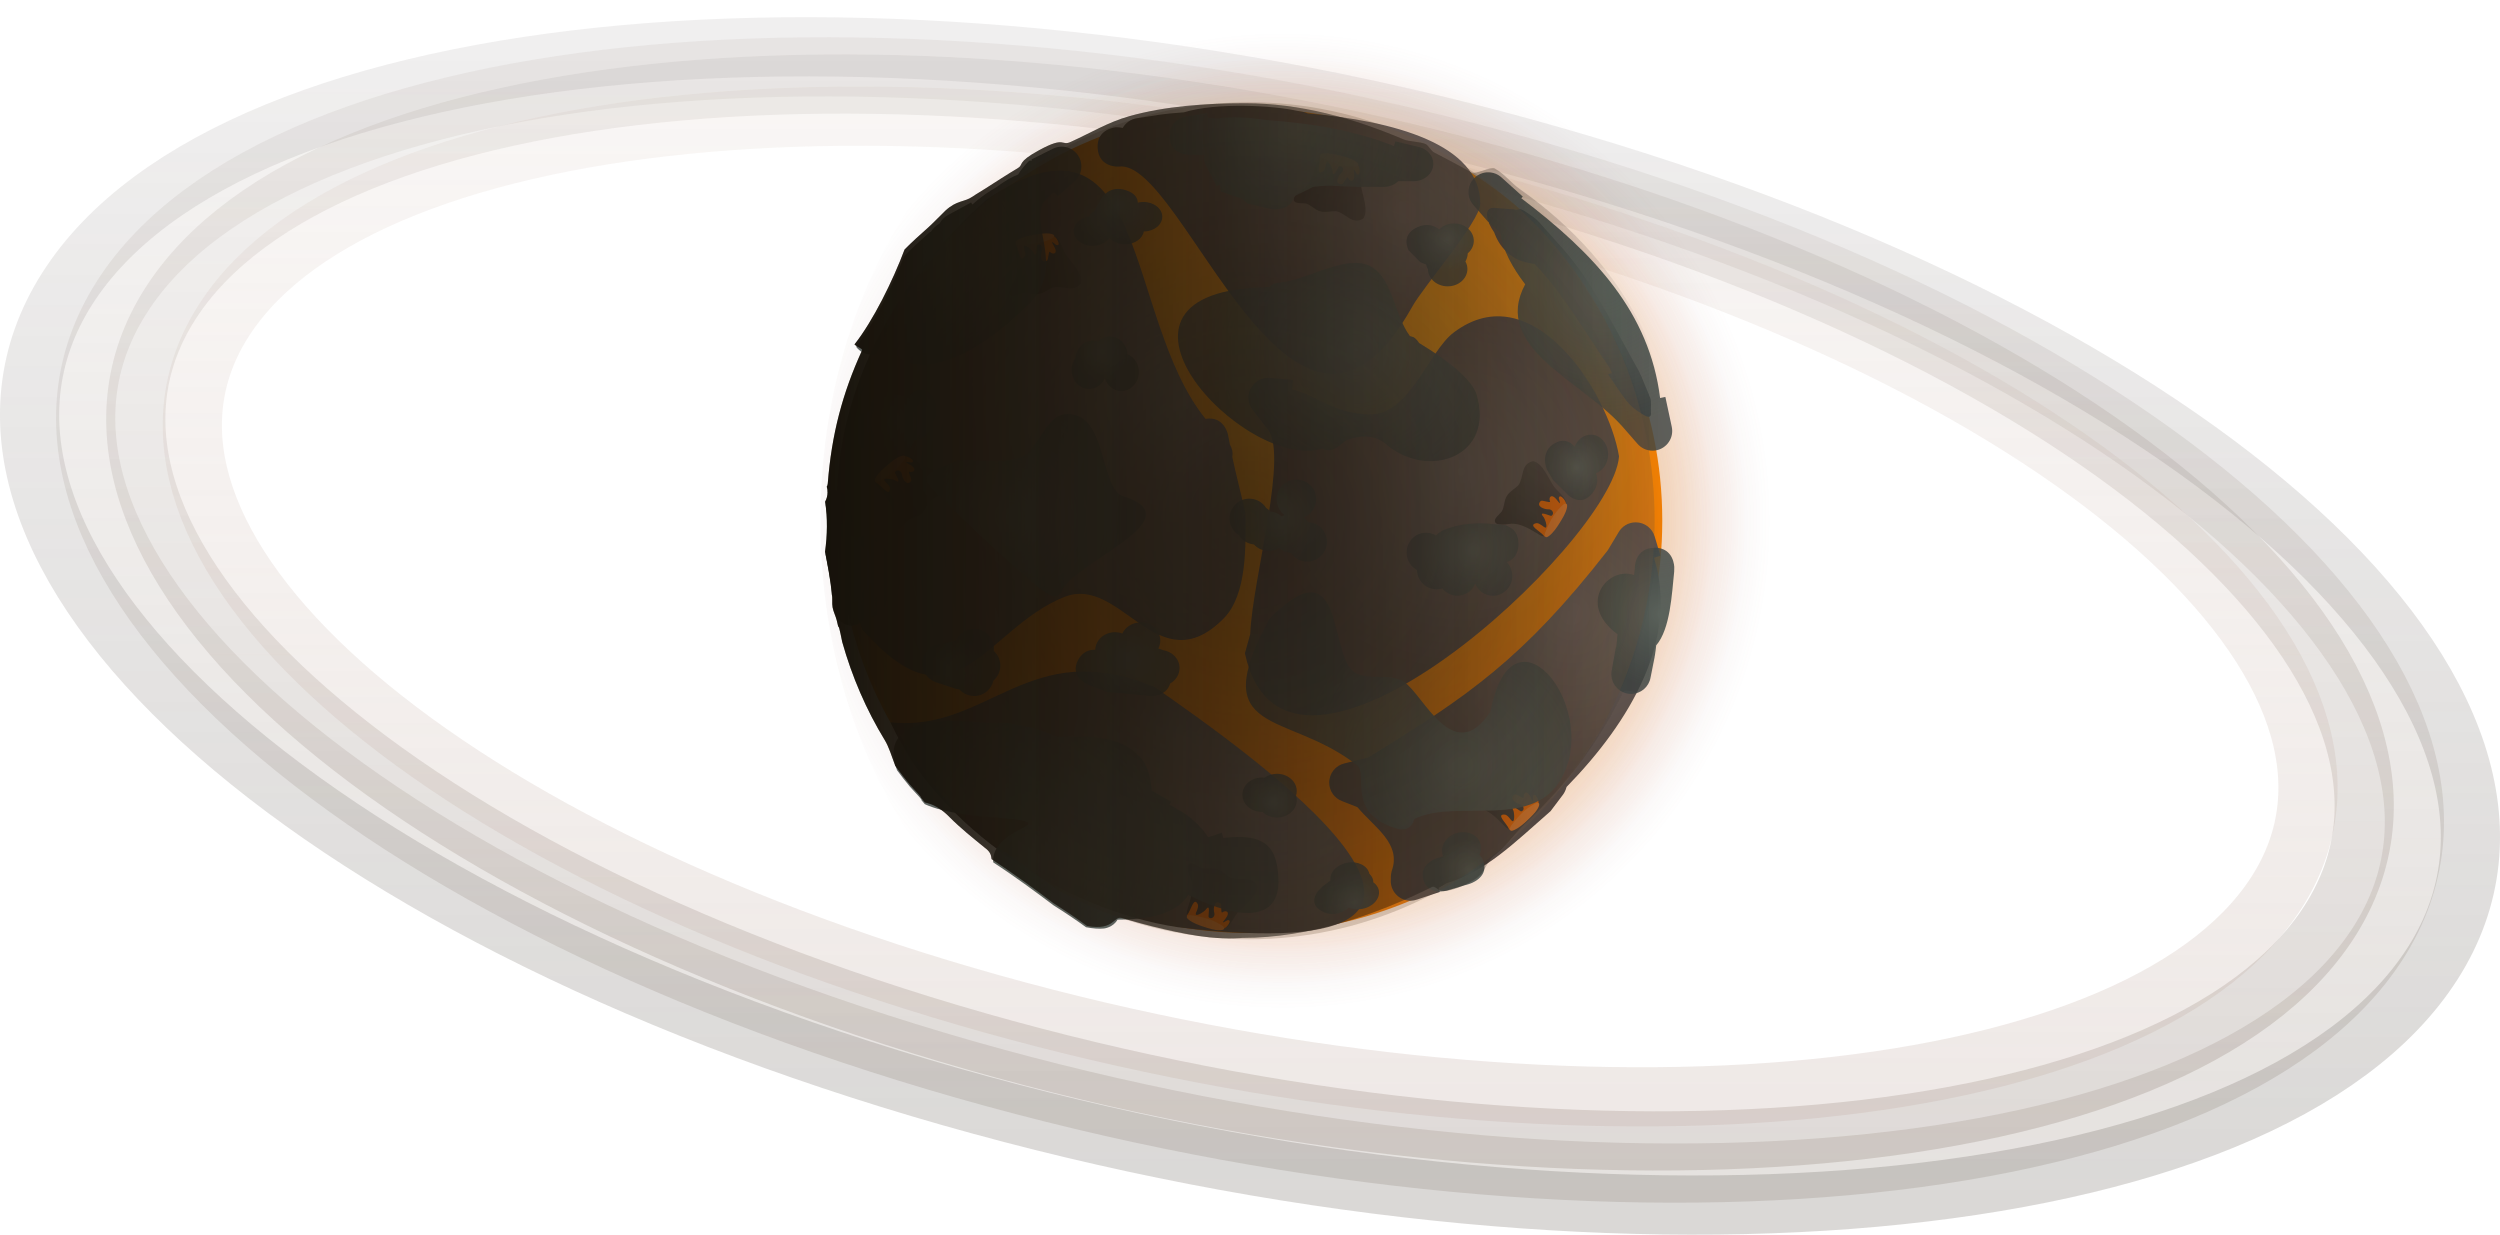 <svg version="1.1" xmlns="http://www.w3.org/2000/svg" xmlns:xlink="http://www.w3.org/1999/xlink" width="31.675" height="15.644" viewBox="0,0,31.675,15.644"><defs><linearGradient x1="270" y1="174.467" x2="270" y2="187.858" gradientUnits="userSpaceOnUse" id="color-1"><stop offset="0" stop-color="#827368" stop-opacity="0.102"/><stop offset="1" stop-color="#806e63" stop-opacity="0.251"/></linearGradient><linearGradient x1="270.002" y1="174.874" x2="270.002" y2="187.3" gradientUnits="userSpaceOnUse" id="color-2"><stop offset="0" stop-color="#bfa496" stop-opacity="0.102"/><stop offset="1" stop-color="#bfa99f" stop-opacity="0.251"/></linearGradient><linearGradient x1="270" y1="174.248" x2="270" y2="188.266" gradientUnits="userSpaceOnUse" id="color-3"><stop offset="0" stop-color="#99897e" stop-opacity="0.102"/><stop offset="1" stop-color="#998b80" stop-opacity="0.251"/></linearGradient><linearGradient x1="270" y1="173.994" x2="270" y2="188.671" gradientUnits="userSpaceOnUse" id="color-4"><stop offset="0" stop-color="#6b615f" stop-opacity="0.102"/><stop offset="1" stop-color="#6b645c" stop-opacity="0.251"/></linearGradient><radialGradient cx="270.411" cy="180" r="6.187" gradientUnits="userSpaceOnUse" id="color-5"><stop offset="0" stop-color="#864337" stop-opacity="0.612"/><stop offset="1" stop-color="#864337" stop-opacity="0"/></radialGradient><radialGradient cx="270.411" cy="180" r="5.87" gradientUnits="userSpaceOnUse" id="color-6"><stop offset="0" stop-color="#ff802e" stop-opacity="0.847"/><stop offset="1" stop-color="#ff802e" stop-opacity="0"/></radialGradient><radialGradient cx="270.411" cy="180" r="5.435" gradientUnits="userSpaceOnUse" id="color-7"><stop offset="0" stop-color="#ffc64b"/><stop offset="1" stop-color="#ffc64b" stop-opacity="0"/></radialGradient><radialGradient cx="271.375" cy="178.139" r="5.223" gradientUnits="userSpaceOnUse" id="color-8"><stop offset="0" stop-color="#ffa215"/><stop offset="1" stop-color="#ed7500"/></radialGradient><radialGradient cx="269.117" cy="178.423" r="3.199" gradientUnits="userSpaceOnUse" id="color-9"><stop offset="0" stop-color="#6b5f5a"/><stop offset="1" stop-color="#524640"/></radialGradient><radialGradient cx="271.961" cy="176.09" r="2.424" gradientUnits="userSpaceOnUse" id="color-10"><stop offset="0" stop-color="#6b5f5a"/><stop offset="1" stop-color="#524640"/></radialGradient><radialGradient cx="272.673" cy="179.379" r="2.528" gradientUnits="userSpaceOnUse" id="color-11"><stop offset="0" stop-color="#6b5f5a"/><stop offset="1" stop-color="#524640"/></radialGradient><radialGradient cx="270.273" cy="183.312" r="3.001" gradientUnits="userSpaceOnUse" id="color-12"><stop offset="0" stop-color="#6b5f5a"/><stop offset="1" stop-color="#524640"/></radialGradient><radialGradient cx="274.072" cy="181.179" r="2.396" gradientUnits="userSpaceOnUse" id="color-13"><stop offset="0" stop-color="#6b5f5a"/><stop offset="1" stop-color="#524640"/></radialGradient><radialGradient cx="274.406" cy="177.646" r="1.323" gradientUnits="userSpaceOnUse" id="color-14"><stop offset="0" stop-color="#6b5f5a"/><stop offset="1" stop-color="#524640"/></radialGradient><linearGradient x1="270.632" y1="175.631" x2="271.524" y2="175.872" gradientUnits="userSpaceOnUse" id="color-15"><stop offset="0" stop-color="#39332f"/><stop offset="1" stop-color="#4c4440"/></linearGradient><linearGradient x1="266.903" y1="176.826" x2="267.815" y2="176.674" gradientUnits="userSpaceOnUse" id="color-16"><stop offset="0" stop-color="#39332f"/><stop offset="1" stop-color="#4c4440"/></linearGradient><linearGradient x1="265.317" y1="179.866" x2="266.026" y2="179.273" gradientUnits="userSpaceOnUse" id="color-17"><stop offset="0" stop-color="#39332f"/><stop offset="1" stop-color="#4c4440"/></linearGradient><linearGradient x1="269.124" y1="184.651" x2="270.005" y2="184.932" gradientUnits="userSpaceOnUse" id="color-18"><stop offset="0" stop-color="#39332f"/><stop offset="1" stop-color="#4c4440"/></linearGradient><linearGradient x1="272.943" y1="183.812" x2="273.611" y2="183.174" gradientUnits="userSpaceOnUse" id="color-19"><stop offset="0" stop-color="#39332f"/><stop offset="1" stop-color="#4c4440"/></linearGradient><linearGradient x1="273.374" y1="180.191" x2="273.858" y2="179.404" gradientUnits="userSpaceOnUse" id="color-20"><stop offset="0" stop-color="#39332f"/><stop offset="1" stop-color="#4c4440"/></linearGradient><radialGradient cx="266.963" cy="179.943" r="1.4" gradientUnits="userSpaceOnUse" id="color-21"><stop offset="0" stop-color="#5b625b"/><stop offset="1" stop-color="#3e4543" stop-opacity="0.831"/></radialGradient><radialGradient cx="272.666" cy="183.105" r="2.062" gradientUnits="userSpaceOnUse" id="color-22"><stop offset="0" stop-color="#5b625b"/><stop offset="1" stop-color="#3e4543" stop-opacity="0.831"/></radialGradient><radialGradient cx="271.342" cy="177.835" r="1.912" gradientUnits="userSpaceOnUse" id="color-23"><stop offset="0" stop-color="#5b625b"/><stop offset="1" stop-color="#3e4543" stop-opacity="0.831"/></radialGradient><radialGradient cx="274.504" cy="177.024" r="1.764" gradientUnits="userSpaceOnUse" id="color-24"><stop offset="0" stop-color="#5b625b"/><stop offset="1" stop-color="#3e4543" stop-opacity="0.831"/></radialGradient><radialGradient cx="265.747" cy="176.645" r="1.453" gradientUnits="userSpaceOnUse" id="color-25"><stop offset="0" stop-color="#5b625b"/><stop offset="1" stop-color="#3e4543" stop-opacity="0.831"/></radialGradient><radialGradient cx="270.531" cy="175.024" r="1.669" gradientUnits="userSpaceOnUse" id="color-26"><stop offset="0" stop-color="#5b625b"/><stop offset="1" stop-color="#3e4543" stop-opacity="0.831"/></radialGradient><radialGradient cx="267.207" cy="184.267" r="2.437" gradientUnits="userSpaceOnUse" id="color-27"><stop offset="0" stop-color="#5b625b"/><stop offset="1" stop-color="#3e4543" stop-opacity="0.831"/></radialGradient><radialGradient cx="267.207" cy="184.267" r="2.437" gradientUnits="userSpaceOnUse" id="color-28"><stop offset="0" stop-color="#5b625b"/><stop offset="1" stop-color="#3e4543" stop-opacity="0.831"/></radialGradient><radialGradient cx="267.207" cy="184.267" r="2.437" gradientUnits="userSpaceOnUse" id="color-29"><stop offset="0" stop-color="#5b625b"/><stop offset="1" stop-color="#3e4543" stop-opacity="0.831"/></radialGradient><radialGradient cx="264.666" cy="180.618" r="0.86" gradientUnits="userSpaceOnUse" id="color-30"><stop offset="0" stop-color="#5b625b"/><stop offset="1" stop-color="#3e4543" stop-opacity="0.831"/></radialGradient><radialGradient cx="270.396" cy="179.943" r="0.615" gradientUnits="userSpaceOnUse" id="color-31"><stop offset="0" stop-color="#5b625b"/><stop offset="1" stop-color="#3e4543" stop-opacity="0.831"/></radialGradient><radialGradient cx="272.828" cy="180.375" r="0.709" gradientUnits="userSpaceOnUse" id="color-32"><stop offset="0" stop-color="#5b625b"/><stop offset="1" stop-color="#3e4543" stop-opacity="0.831"/></radialGradient><radialGradient cx="274.138" cy="179.324" r="0.415" gradientUnits="userSpaceOnUse" id="color-33"><stop offset="0" stop-color="#5b625b"/><stop offset="1" stop-color="#3e4543" stop-opacity="0.831"/></radialGradient><radialGradient cx="268.125" cy="177.862" r="0.426" gradientUnits="userSpaceOnUse" id="color-34"><stop offset="0" stop-color="#5b625b"/><stop offset="1" stop-color="#3e4543" stop-opacity="0.831"/></radialGradient><radialGradient cx="268.315" cy="175.997" r="0.561" gradientUnits="userSpaceOnUse" id="color-35"><stop offset="0" stop-color="#5b625b"/><stop offset="1" stop-color="#3e4543" stop-opacity="0.831"/></radialGradient><radialGradient cx="272.504" cy="176.429" r="0.426" gradientUnits="userSpaceOnUse" id="color-36"><stop offset="0" stop-color="#5b625b"/><stop offset="1" stop-color="#3e4543" stop-opacity="0.831"/></radialGradient><radialGradient cx="265.504" cy="178.756" r="0.52" gradientUnits="userSpaceOnUse" id="color-37"><stop offset="0" stop-color="#5b625b"/><stop offset="1" stop-color="#3e4543" stop-opacity="0.831"/></radialGradient><radialGradient cx="268.447" cy="181.753" r="0.658" gradientUnits="userSpaceOnUse" id="color-38"><stop offset="0" stop-color="#5b625b"/><stop offset="1" stop-color="#3e4543" stop-opacity="0.831"/></radialGradient><radialGradient cx="266.179" cy="181.889" r="0.493" gradientUnits="userSpaceOnUse" id="color-39"><stop offset="0" stop-color="#5b625b"/><stop offset="1" stop-color="#3e4543" stop-opacity="0.831"/></radialGradient><radialGradient cx="270.288" cy="183.564" r="0.345" gradientUnits="userSpaceOnUse" id="color-40"><stop offset="0" stop-color="#5b625b"/><stop offset="1" stop-color="#3e4543" stop-opacity="0.831"/></radialGradient><radialGradient cx="271.315" cy="184.835" r="0.41" gradientUnits="userSpaceOnUse" id="color-41"><stop offset="0" stop-color="#5b625b"/><stop offset="1" stop-color="#3e4543" stop-opacity="0.831"/></radialGradient><radialGradient cx="272.774" cy="184.429" r="0.392" gradientUnits="userSpaceOnUse" id="color-42"><stop offset="0" stop-color="#5b625b"/><stop offset="1" stop-color="#3e4543" stop-opacity="0.831"/></radialGradient><radialGradient cx="275.207" cy="181.186" r="0.926" gradientUnits="userSpaceOnUse" id="color-43"><stop offset="0" stop-color="#5b625b"/><stop offset="1" stop-color="#3e4543" stop-opacity="0.831"/></radialGradient><radialGradient cx="269.985" cy="180" r="5.142" gradientUnits="userSpaceOnUse" id="color-44"><stop offset="0" stop-color="#3b4540" stop-opacity="0.306"/><stop offset="1" stop-color="#6b523b" stop-opacity="0.251"/></radialGradient><radialGradient cx="269.985" cy="180" r="5.266" gradientUnits="userSpaceOnUse" id="color-45"><stop offset="0" stop-color="#2f190a" stop-opacity="0.337"/><stop offset="1" stop-color="#2f190a" stop-opacity="0"/></radialGradient><radialGradient cx="256.8" cy="179.556" r="5.482" gradientUnits="userSpaceOnUse" id="color-46"><stop offset="0" stop-color="#3894ff" stop-opacity="0.282"/><stop offset="1" stop-color="#3894ff" stop-opacity="0"/></radialGradient><radialGradient cx="256.8" cy="179.556" r="5.482" gradientUnits="userSpaceOnUse" id="color-47"><stop offset="0" stop-color="#3894ff" stop-opacity="0.282"/><stop offset="1" stop-color="#3894ff" stop-opacity="0"/></radialGradient><linearGradient x1="264.634" y1="179.951" x2="275.233" y2="179.951" gradientUnits="userSpaceOnUse" id="color-48"><stop offset="0" stop-color="#160a00"/><stop offset="1" stop-color="#160a00" stop-opacity="0"/></linearGradient><linearGradient x1="264.634" y1="179.951" x2="275.233" y2="179.951" gradientUnits="userSpaceOnUse" id="color-49"><stop offset="0" stop-color="#18211d" stop-opacity="0.345"/><stop offset="1" stop-color="#18211d" stop-opacity="0"/></linearGradient></defs><g transform="translate(-254.162,-173.402)"><g data-paper-data="{&quot;isPaintingLayer&quot;:true}" fill-rule="nonzero" stroke-linecap="butt" stroke-linejoin="miter" stroke-miterlimit="10" stroke-dasharray="" stroke-dashoffset="0" style="mix-blend-mode: normal"><path d="M256.316,177.256c1.91,-3.003 9.585,-3.689 17.142,-1.531c7.557,2.157 12.135,6.34 10.225,9.343c-1.91,3.003 -9.585,3.689 -17.142,1.531c-7.557,-2.157 -12.135,-6.34 -10.225,-9.343z" data-paper-data="{&quot;index&quot;:null}" fill="none" stroke="url(#color-1)" stroke-width="0.75"/><path d="M257.007,177.448c1.806,-2.781 9.088,-3.406 16.265,-1.397c7.177,2.009 11.53,5.893 9.724,8.674c-1.806,2.781 -9.088,3.406 -16.265,1.397c-7.177,-2.009 -11.53,-5.893 -9.724,-8.674z" data-paper-data="{&quot;index&quot;:null}" fill="none" stroke="url(#color-2)" stroke-width="0.75"/><path d="M255.702,177.172c1.998,-3.145 10.02,-3.865 17.916,-1.609c7.897,2.256 12.679,6.634 10.68,9.779c-1.998,3.145 -10.02,3.865 -17.916,1.609c-7.897,-2.256 -12.679,-6.634 -10.68,-9.779z" data-paper-data="{&quot;index&quot;:null}" fill="none" stroke="url(#color-3)" stroke-width="0.75"/><path d="M255.014,177.059c2.096,-3.294 10.505,-4.051 18.781,-1.691c8.276,2.36 13.287,6.944 11.19,10.238c-2.096,3.294 -10.505,4.051 -18.781,1.691c-8.276,-2.36 -13.287,-6.944 -11.19,-10.238z" data-paper-data="{&quot;index&quot;:null}" fill="none" stroke="url(#color-4)" stroke-width="0.75"/><path d="M270.411,186.598c-3.417,0 -5.854,-2.954 -5.854,-6.598c0,-3.644 2.437,-6.598 5.854,-6.598c3.417,0 6.187,2.954 6.187,6.598c0,3.644 -2.77,6.598 -6.187,6.598z" data-paper-data="{&quot;index&quot;:null}" fill="url(#color-5)" stroke="none" stroke-width="0.5"/><path d="M270.411,186.26c-3.242,0 -5.619,-2.802 -5.619,-6.26c0,-3.457 2.378,-6.26 5.619,-6.26c3.242,0 5.87,2.802 5.87,6.26c0,3.457 -2.628,6.26 -5.87,6.26z" data-paper-data="{&quot;index&quot;:null}" fill="url(#color-6)" stroke="none" stroke-width="0.5"/><path d="M270.411,185.796c-3.002,0 -5.289,-2.595 -5.289,-5.796c0,-3.201 2.288,-5.796 5.289,-5.796c3.002,0 5.435,2.595 5.435,5.796c0,3.201 -2.433,5.796 -5.435,5.796z" data-paper-data="{&quot;index&quot;:null}" fill="url(#color-7)" stroke="none" stroke-width="0.5"/><path d="M270,185.223c-2.885,0 -5.223,-2.339 -5.223,-5.223c0,-2.885 2.339,-5.223 5.223,-5.223c2.885,0 5.223,2.339 5.223,5.223c0,2.885 -2.339,5.223 -5.223,5.223z" data-paper-data="{&quot;index&quot;:null}" fill="url(#color-8)" stroke="none" stroke-width="0.5"/><path d="M269.436,178.709c0.236,-0.04 0.284,0.198 0.284,0.198l0.025,0.126c0,0.001 0,0.001 0,0.002c0.023,0.04 0.042,0.094 0.03,0.155c0.05,0.239 0.113,0.474 0.167,0.713c0.002,0.388 0.029,1.03 -0.279,1.338c-0.836,0.837 -1.296,-0.567 -2.02,-0.274c-1.014,0.41 -1.374,1.755 -2.552,0.413c-0.834,-2.021 0.024,-4.08 1.572,-5.451c2.067,-1.379 1.734,1.497 2.773,2.78z" fill="url(#color-9)" stroke="none" stroke-width="0.5"/><path d="M270.732,174.839c1.083,0.093 2.189,0.389 2.185,1.146c-0.001,0.218 -0.725,1.053 -0.859,1.298c-1.51,2.705 -2.907,-1.895 -3.723,-1.77c0,0 -0.249,0.016 -0.266,-0.233c-0.016,-0.249 0.233,-0.266 0.233,-0.266c0.028,-0.001 0.056,0.003 0.085,0.009c0.037,-0.065 0.103,-0.112 0.181,-0.123l0.264,-0.041l0,0l0.001,-0.001c0.082,-0.012 0.194,-0.024 0.33,-0.033c0.418,-0.129 1.144,-0.083 1.422,-0.021l0.088,0.016c0,0 0.026,0.005 0.059,0.019z" fill="url(#color-10)" stroke="none" stroke-width="0.5"/><path d="M270.002,181.437c0.028,-0.712 0.506,-2.33 0.205,-2.618l-0.003,-0.007l-0.002,0.001l-0.169,-0.218c-0.034,-0.043 -0.054,-0.097 -0.054,-0.155c0,-0.138 0.112,-0.25 0.25,-0.25c0.008,0 0.016,0 0.024,0.001l0.29,0.024l-0.01,0.121c0.334,0.086 0.524,0.304 0.986,0.317c0.499,0.014 0.742,-0.797 1.061,-1.038c0.998,-0.755 1.96,0.756 2.095,1.569c-0.082,1.092 -4.219,4.909 -4.74,2.495z" fill="url(#color-11)" stroke="none" stroke-width="0.5"/><path d="M268.791,182.107c1.116,0.779 5.2,3.624 0.297,3.043c-1.431,-0.213 -3.044,-1.258 -3.642,-2.596c1.23,0.133 1.759,-1.114 3.345,-0.447z" data-paper-data="{&quot;noHover&quot;:false,&quot;origItem&quot;:[&quot;Path&quot;,{&quot;applyMatrix&quot;:true,&quot;segments&quot;:[[[532.29413,365.8729],[2.2085,0.00088],[1.31654,2.26075]],[[539.67087,369.79629],[-2.37341,-0.21347],[5.65785,0.47581]],[[538.01846,364.51118],[2.12905,1.16866],[-2.94151,-0.8794]]],&quot;closed&quot;:true}]}" fill="url(#color-12)" stroke="none" stroke-width="0.5"/><path d="M271.794,184.441c0.128,-0.352 -0.216,-0.552 -0.432,-0.811l-0.196,-0.078c-0.095,-0.035 -0.163,-0.127 -0.163,-0.234c0,-0.119 0.083,-0.219 0.194,-0.244l0.288,-0.072l0.001,0.004c1.269,-0.778 1.971,-1.252 3.046,-2.631l0.138,-0.23c0.043,-0.075 0.124,-0.125 0.217,-0.125c0.115,0 0.212,0.078 0.241,0.184l0.072,0.239l-0.082,0.025c0.317,1.024 -0.293,2.07 -1.107,2.904c-0.014,0.055 -0.042,0.093 -0.042,0.093l-0.161,0.214c-0.472,0.413 -0.822,0.766 -1.323,0.914c-0.033,0.02 -0.065,0.04 -0.097,0.059l0.017,0.051l-0.287,0.096c-0.026,0.009 -0.055,0.015 -0.085,0.015c-0.138,0 -0.25,-0.112 -0.25,-0.25c0,-0.008 0,-0.015 0.001,-0.023c-0.003,-0.055 0.01,-0.098 0.01,-0.098z" fill="url(#color-13)" stroke="none" stroke-width="0.5"/><path d="M274.938,178.126l0.003,0.019l0.007,0.002l0.123,0.298c0.017,0.038 0.005,0.13 0.008,0.162c0.012,0.117 -0.047,0.085 -0.176,-0.002c-0.064,-0.043 -0.125,-0.106 -0.17,-0.173l-0.198,-0.288l0.052,-0.013l-0.031,-0.069c-0.314,-0.452 -0.576,-0.921 -0.949,-1.315c-0.061,-0.008 -0.125,-0.023 -0.194,-0.047c0,0 -0.211,-0.076 -0.31,-0.328c-0.003,-0.009 -0.006,-0.017 -0.009,-0.025c-0.05,-0.07 -0.084,-0.145 -0.091,-0.206c-0.008,-0.074 0.028,-0.111 0.088,-0.105l0.252,0.019c0,0 0.013,0.001 0.036,0.008c0.038,-0.02 0.055,-0.017 0.128,0.032c0.042,0.028 0.116,0.076 0.151,0.117l0.258,0.288c0,0 0.192,0.203 0.375,0.488c0.213,0.332 0.445,0.775 0.646,1.136z" fill="url(#color-14)" stroke="none" stroke-width="0.5"/><g stroke="none" stroke-width="0.5"><path d="M270.838,175.491c0.017,-0.064 0.031,-0.137 0.11,-0.139c0.119,0.013 0.256,0.049 0.367,0.093c0.126,0.065 0.079,0.201 0.091,0.313c0.017,0.116 0.101,0.311 0.028,0.414c-0.143,0.085 -0.218,-0.07 -0.346,-0.094c-0.066,-0.002 -0.128,0.019 -0.194,0.003c-0.07,-0.017 -0.116,-0.077 -0.183,-0.1c-0.034,-0.007 -0.13,0.003 -0.151,-0.03c-0.038,-0.061 0.096,-0.135 0.128,-0.164c0.083,-0.073 0.122,-0.193 0.15,-0.297z" fill="url(#color-15)"/><path d="M270.908,175.38c0.003,0.002 0.005,0.005 0.008,0.007c0.09,0.051 0.181,0.075 0.28,0.102c0.032,0.006 0.153,-0.009 0.172,0.005c0.028,0.021 0.035,0.159 -0.018,0.112c-0.064,-0.13 -0.02,0.004 -0.034,0.056c-0.015,0.055 -0.064,0.026 -0.075,-0.012c-0.019,-0.013 -0.055,0.088 -0.083,0.087c-0.095,-0.003 -0.036,-0.113 0.001,-0.144c0.037,-0.029 0.02,-0.097 -0.031,-0.085c-0.011,0.003 -0.074,0.171 -0.082,0.065c0.004,-0.022 -0.05,-0.145 -0.075,-0.121c-0.013,0.013 -0.01,0.088 -0.042,0.118c-0.108,0.071 -0.032,-0.119 -0.044,-0.185c0,0 -0.002,-0.012 0.01,-0.014c0.009,-0.002 0.012,0.006 0.013,0.009z" fill="#ff6e00"/><path d="M271.293,175.511c-0.013,-0 -0.029,-0.001 -0.048,-0.003c-0.107,-0.009 -0.213,-0.051 -0.31,-0.094c-0.014,-0.006 -0.026,-0.014 -0.034,-0.023c-0.004,-0.001 -0.008,-0.003 -0.009,-0.01c-0,-0.002 -0,-0.003 -0,-0.004c-0.006,-0.015 0.004,-0.029 0.041,-0.032c0.065,-0.006 0.142,0.01 0.205,0.027c0.066,0.018 0.142,0.036 0.2,0.075c0.064,0.043 0.031,0.07 -0.034,0.064l-0.005,0c0,0 -0.003,0 -0.006,-0.001z" fill="#ff8629"/></g><g stroke="none" stroke-width="0.5"><path d="M267.032,176.613c-0.011,-0.065 -0.029,-0.137 0.043,-0.172c0.114,-0.037 0.254,-0.062 0.373,-0.068c0.142,0.007 0.156,0.15 0.213,0.247c0.063,0.099 0.221,0.241 0.197,0.365c-0.095,0.137 -0.228,0.027 -0.354,0.058c-0.061,0.026 -0.109,0.071 -0.176,0.083c-0.071,0.013 -0.138,-0.022 -0.207,-0.015c-0.034,0.008 -0.117,0.057 -0.15,0.035c-0.06,-0.04 0.031,-0.162 0.048,-0.202c0.045,-0.101 0.031,-0.226 0.013,-0.332z" fill="url(#color-16)"/><path d="M267.05,176.483c0.003,0.001 0.007,0.002 0.01,0.003c0.103,0.009 0.196,-0.007 0.297,-0.023c0.032,-0.008 0.136,-0.071 0.158,-0.067c0.034,0.007 0.098,0.13 0.03,0.11c-0.112,-0.091 -0.016,0.012 -0.008,0.066c0.009,0.056 -0.048,0.05 -0.073,0.02c-0.023,-0.004 -0.013,0.103 -0.04,0.114c-0.087,0.037 -0.08,-0.088 -0.059,-0.132c0.022,-0.041 -0.022,-0.097 -0.063,-0.065c-0.009,0.007 0.004,0.187 -0.047,0.093c-0.005,-0.022 -0.106,-0.111 -0.118,-0.079c-0.007,0.017 0.028,0.084 0.011,0.125c-0.069,0.109 -0.078,-0.095 -0.117,-0.15c0,0 -0.007,-0.01 0.003,-0.017c0.008,-0.005 0.014,-0 0.016,0.002z" fill="#ff6e00"/><path d="M267.455,176.441c-0.012,0.005 -0.027,0.011 -0.045,0.017c-0.101,0.037 -0.215,0.042 -0.321,0.043c-0.015,0 -0.029,-0.002 -0.04,-0.006c-0.004,0.001 -0.008,0 -0.012,-0.005c-0.001,-0.001 -0.002,-0.002 -0.002,-0.004c-0.012,-0.011 -0.008,-0.028 0.024,-0.047c0.057,-0.033 0.134,-0.05 0.198,-0.061c0.068,-0.011 0.144,-0.026 0.213,-0.015c0.076,0.013 0.057,0.051 -0.005,0.072l-0.004,0.002c0,0 -0.002,0.001 -0.006,0.002z" fill="#ff8629"/></g><g stroke="none" stroke-width="0.5"><path d="M265.32,179.617c-0.042,-0.051 -0.095,-0.104 -0.05,-0.17c0.079,-0.09 0.187,-0.182 0.287,-0.247c0.126,-0.066 0.21,0.05 0.309,0.105c0.104,0.053 0.313,0.096 0.355,0.215c-0.013,0.166 -0.182,0.139 -0.275,0.229c-0.04,0.053 -0.058,0.116 -0.109,0.161c-0.055,0.047 -0.13,0.051 -0.186,0.092c-0.025,0.024 -0.072,0.108 -0.112,0.106c-0.072,-0.004 -0.055,-0.156 -0.061,-0.199c-0.012,-0.11 -0.088,-0.21 -0.157,-0.293z" fill="url(#color-17)"/><path d="M265.27,179.496c0.003,-0.001 0.007,-0.002 0.01,-0.003c0.093,-0.045 0.166,-0.105 0.244,-0.171c0.023,-0.023 0.081,-0.13 0.103,-0.138c0.033,-0.011 0.15,0.062 0.081,0.079c-0.143,-0.022 -0.008,0.018 0.027,0.06c0.036,0.044 -0.016,0.068 -0.052,0.055c-0.022,0.008 0.04,0.095 0.023,0.118c-0.057,0.076 -0.113,-0.035 -0.118,-0.084c-0.002,-0.047 -0.068,-0.072 -0.087,-0.024c-0.004,0.011 0.098,0.159 0.006,0.104c-0.016,-0.016 -0.148,-0.042 -0.142,-0.008c0.003,0.018 0.066,0.059 0.073,0.103c-0.004,0.129 -0.116,-0.042 -0.176,-0.07c0,0 -0.011,-0.005 -0.006,-0.016c0.004,-0.009 0.012,-0.007 0.015,-0.006z" fill="#ff6e00"/><path d="M265.598,179.255c-0.008,0.011 -0.017,0.023 -0.03,0.038c-0.069,0.083 -0.164,0.145 -0.255,0.2c-0.013,0.008 -0.026,0.013 -0.038,0.015c-0.003,0.003 -0.007,0.005 -0.013,0.002c-0.001,-0.001 -0.003,-0.001 -0.004,-0.002c-0.016,-0.004 -0.021,-0.02 -0.003,-0.052c0.032,-0.057 0.09,-0.111 0.14,-0.152c0.053,-0.044 0.111,-0.096 0.176,-0.121c0.072,-0.027 0.075,0.015 0.033,0.064l-0.003,0.004c0,0 -0.001,0.002 -0.004,0.004z" fill="#ff8629"/></g><g data-paper-data="{&quot;index&quot;:null}" stroke="none" stroke-width="0.5"><path d="M269.256,184.55c-0.011,-0.042 -0.084,-0.176 -0.019,-0.207c0.036,-0.017 0.112,0.044 0.144,0.056c0.068,0.017 0.139,-0.008 0.207,0.015c0.064,0.022 0.105,0.073 0.162,0.107c0.12,0.049 0.267,-0.041 0.342,0.108c0.006,0.126 -0.171,0.245 -0.248,0.333c-0.071,0.088 -0.105,0.228 -0.246,0.214c-0.117,-0.023 -0.252,-0.067 -0.359,-0.12c-0.066,-0.045 -0.038,-0.114 -0.018,-0.177c0.033,-0.103 0.065,-0.224 0.035,-0.331z" fill="url(#color-18)"/><path d="M269.204,185.012c-0.009,-0.008 -0.001,-0.017 -0.001,-0.017c0.046,-0.049 0.085,-0.249 0.137,-0.131c0.011,0.043 -0.033,0.105 -0.028,0.122c0.008,0.033 0.12,-0.041 0.129,-0.062c0.064,-0.085 0.026,0.091 0.034,0.099c0.037,0.037 0.087,-0.011 0.072,-0.055c-0.015,-0.047 -0.004,-0.171 0.077,-0.122c0.024,0.015 -0,0.119 0.023,0.118c0.029,-0.026 0.086,-0.024 0.069,0.031c-0.016,0.052 -0.126,0.14 -0.002,0.066c0.07,-0.01 -0.011,0.102 -0.045,0.104c-0.023,0.002 -0.117,-0.076 -0.147,-0.089c-0.097,-0.031 -0.187,-0.059 -0.291,-0.066c-0.004,0 -0.007,0.001 -0.011,0.001c-0.002,0.002 -0.009,0.007 -0.016,0z" fill="#ff6e00"/><path d="M269.621,185.113l0.004,0.003c0.058,0.03 0.071,0.07 -0.006,0.072c-0.07,0.002 -0.143,-0.024 -0.209,-0.045c-0.062,-0.02 -0.136,-0.048 -0.187,-0.088c-0.029,-0.023 -0.03,-0.04 -0.017,-0.049c0.001,-0.001 0.001,-0.002 0.002,-0.003c0.005,-0.005 0.009,-0.004 0.013,-0.003c0.011,-0.003 0.026,-0.003 0.041,-0.001c0.105,0.017 0.217,0.038 0.312,0.089c0.017,0.009 0.03,0.016 0.042,0.024c0.003,0.001 0.005,0.002 0.005,0.002z" fill="#ff8629"/></g><g data-paper-data="{&quot;index&quot;:null}" stroke="none" stroke-width="0.5"><path d="M272.917,183.648c-0.042,-0.01 -0.195,-0.011 -0.19,-0.083c0.003,-0.039 0.092,-0.077 0.118,-0.099c0.047,-0.051 0.059,-0.126 0.113,-0.175c0.05,-0.046 0.115,-0.057 0.172,-0.091c0.1,-0.082 0.092,-0.254 0.259,-0.248c0.114,0.055 0.133,0.267 0.174,0.377c0.043,0.104 0.15,0.201 0.07,0.319c-0.076,0.092 -0.18,0.189 -0.278,0.257c-0.071,0.036 -0.118,-0.021 -0.163,-0.069c-0.075,-0.078 -0.166,-0.165 -0.274,-0.189z" fill="url(#color-19)"/><path d="M273.297,183.914c-0.011,0.004 -0.016,-0.008 -0.016,-0.008c-0.021,-0.064 -0.178,-0.194 -0.05,-0.183c0.043,0.011 0.076,0.079 0.094,0.084c0.033,0.009 0.022,-0.125 0.008,-0.142c-0.044,-0.097 0.092,0.021 0.103,0.018c0.05,-0.014 0.032,-0.082 -0.014,-0.089c-0.048,-0.01 -0.152,-0.078 -0.07,-0.126c0.025,-0.014 0.104,0.058 0.115,0.037c-0.009,-0.038 0.021,-0.087 0.06,-0.046c0.038,0.039 0.063,0.178 0.057,0.033c0.025,-0.066 0.084,0.058 0.07,0.09c-0.01,0.021 -0.123,0.066 -0.148,0.086c-0.074,0.071 -0.142,0.136 -0.197,0.223c-0.001,0.003 -0.003,0.007 -0.004,0.01c0.001,0.003 0.001,0.011 -0.008,0.014z" fill="#ff6e00"/><path d="M273.586,183.598l0.005,-0.002c0.054,-0.037 0.096,-0.029 0.06,0.04c-0.032,0.062 -0.09,0.114 -0.14,0.162c-0.047,0.045 -0.107,0.096 -0.167,0.122c-0.034,0.015 -0.05,0.007 -0.052,-0.009c-0.001,-0.001 -0.001,-0.002 -0.002,-0.004c-0.002,-0.006 0.001,-0.01 0.003,-0.013c0.003,-0.011 0.01,-0.024 0.019,-0.036c0.065,-0.084 0.137,-0.172 0.228,-0.231c0.015,-0.011 0.029,-0.019 0.041,-0.025c0.002,-0.002 0.005,-0.004 0.005,-0.004z" fill="#ff8629"/></g><g data-paper-data="{&quot;index&quot;:null}" stroke="none" stroke-width="0.5"><path d="M273.307,180.038c-0.043,0.001 -0.191,0.039 -0.205,-0.032c-0.008,-0.039 0.069,-0.098 0.089,-0.126c0.033,-0.062 0.026,-0.137 0.065,-0.198c0.037,-0.057 0.096,-0.084 0.143,-0.131c0.076,-0.105 0.025,-0.269 0.187,-0.306c0.124,0.025 0.197,0.225 0.264,0.321c0.069,0.09 0.196,0.157 0.149,0.29c-0.05,0.108 -0.126,0.228 -0.203,0.319c-0.059,0.053 -0.119,0.009 -0.176,-0.025c-0.092,-0.057 -0.202,-0.117 -0.313,-0.113z" fill="url(#color-20)"/><path d="M273.743,180.199c-0.01,0.007 -0.017,-0.004 -0.017,-0.004c-0.036,-0.056 -0.222,-0.142 -0.095,-0.165c0.045,-0 0.094,0.057 0.112,0.057c0.034,0 -0.011,-0.127 -0.029,-0.14c-0.068,-0.083 0.094,-0.003 0.104,-0.009c0.045,-0.027 0.01,-0.087 -0.036,-0.083c-0.049,0.003 -0.167,-0.037 -0.1,-0.104c0.02,-0.02 0.116,0.029 0.12,0.006c-0.018,-0.035 -0.002,-0.089 0.046,-0.06c0.047,0.028 0.106,0.156 0.064,0.018c0.007,-0.071 0.096,0.035 0.09,0.069c-0.004,0.022 -0.102,0.095 -0.121,0.121c-0.054,0.087 -0.103,0.168 -0.134,0.266c-0,0.004 -0.001,0.007 -0.001,0.011c0.001,0.003 0.004,0.01 -0.004,0.015z" fill="#ff6e00"/><path d="M273.942,179.82l0.004,-0.003c0.043,-0.049 0.085,-0.052 0.068,0.023c-0.015,0.068 -0.058,0.133 -0.094,0.192c-0.034,0.055 -0.079,0.12 -0.131,0.16c-0.03,0.023 -0.046,0.02 -0.052,0.005c-0.001,-0.001 -0.002,-0.002 -0.003,-0.003c-0.004,-0.006 -0.002,-0.01 0,-0.013c0,-0.012 0.003,-0.026 0.009,-0.04c0.041,-0.098 0.089,-0.201 0.161,-0.281c0.012,-0.014 0.023,-0.026 0.033,-0.035c0.001,-0.003 0.003,-0.005 0.003,-0.005z" fill="#ff8629"/></g><g stroke="none" stroke-width="0.5"><path d="M267.484,180.951c-0.022,-0.007 -0.039,-0.017 -0.05,-0.028c-0.184,-0.084 -1.568,-1.397 -1.553,-1.443c0.036,-0.117 0.315,-0.194 0.414,-0.245c0.234,-0.018 0.599,0.052 0.814,-0.049c0.222,-0.104 0.296,-0.537 0.58,-0.539c0.503,-0.003 0.413,0.955 0.701,1.042c0.904,0.282 -0.575,0.814 -0.769,1.185l0.001,0.003c0,0 -0.032,0.106 -0.138,0.075z" fill="url(#color-21)"/><path d="M272.08,183.779c-0.001,0.005 -0.002,0.011 -0.004,0.016c-0.043,0.154 -0.197,0.111 -0.197,0.111c-0.678,-0.19 -0.372,-0.69 -0.527,-0.811c-0.888,-0.695 -1.927,-0.345 -1.105,-1.855c0.931,-0.935 0.755,0.373 1.045,0.656c0.157,0.153 0.467,0.02 0.658,0.145c0.251,0.164 0.626,1.086 1.096,0.379c0.271,-1.425 1.347,-0.12 0.932,0.781c-0.347,0.752 -1.344,0.305 -1.897,0.578z" fill="url(#color-22)"/><path d="M270.358,176.984c0.348,-0.029 0.795,-0.325 1.105,-0.233c0.339,0.1 0.361,0.65 0.563,0.909l0.046,0.014c0,0 0.043,0.026 0.069,0.073c0.377,0.228 0.674,0.469 0.73,0.656c0.227,0.765 -0.572,1.067 -1.107,0.661c-0.167,-0.157 -0.318,-0.154 -0.536,-0.09l-0.123,0.095c0,0 -0.096,0.072 -0.187,0.016c-0.981,0.312 -3.179,-2.018 -0.677,-2.045c0.047,-0.05 0.118,-0.056 0.118,-0.056z" fill="url(#color-23)"/><path d="M275.195,178.445l0.067,-0.014l0.08,0.373c0.004,0.018 0.007,0.038 0.007,0.058c0,0.138 -0.112,0.25 -0.25,0.25c-0.076,0 -0.143,-0.033 -0.189,-0.086l-0.188,-0.215c-0.51,-0.583 -1.668,-1.001 -1.236,-1.807c-0.162,-0.213 -0.283,-0.43 -0.315,-0.654c-0.045,-0.044 -0.09,-0.082 -0.134,-0.115l-0.009,-0.027l-0.009,0.008l-0.188,-0.215c-0.039,-0.044 -0.063,-0.102 -0.063,-0.166c0,-0.138 0.112,-0.25 0.25,-0.25c0.065,0 0.124,0.025 0.168,0.065l0.27,0.243l-0.019,0.021c0.925,0.702 1.623,1.444 1.759,2.533z" fill="url(#color-24)"/><path d="M265.958,176.336c0.007,-0.01 0.014,-0.02 0.022,-0.029c0,0 0.032,-0.043 0.087,-0.074c0.024,-0.045 0.061,-0.082 0.106,-0.106l0.293,-0.16l0.015,0.027c0.076,-0.068 0.157,-0.131 0.244,-0.183l0.069,-0.043c0.091,-0.067 0.181,-0.122 0.267,-0.155c0.035,-0.057 0.081,-0.115 0.141,-0.174l0.036,-0.004l-0.007,-0.013l0.266,-0.133c0.035,-0.018 0.074,-0.029 0.116,-0.029c0.138,0 0.25,0.112 0.25,0.25c0,0.076 -0.033,0.143 -0.086,0.189l-0.215,0.188l-0.044,-0.05l-0.028,0.014c-0.035,0.04 -0.072,0.079 -0.109,0.116c-0.16,0.31 0.265,0.822 -0.161,1.262c-0.846,0.873 -1.628,0.986 -1.785,0.525l-0.017,0.026c-0.045,0.069 -0.122,0.115 -0.21,0.115c-0.081,0 -0.154,-0.039 -0.199,-0.099c0.224,-0.289 0.459,-0.762 0.606,-1.145c0.091,-0.094 0.196,-0.191 0.319,-0.3z" fill="url(#color-25)"/><path d="M269.234,175.365c0,0 -0.25,0 -0.25,-0.221c0,-0.009 0,-0.018 0.001,-0.026c-0.001,-0.007 -0.001,-0.014 -0.001,-0.022c0,-0.109 0.089,-0.199 0.206,-0.217l0.266,-0.047l0.014,0.063l0.051,0.004c0.028,0 0.056,0 0.084,0.001c0.2,-0.025 0.395,-0.009 0.609,0.024c0.554,0.038 1.115,0.13 1.609,0.328l0.018,-0.059l0.292,0.07c0.109,0.024 0.189,0.111 0.189,0.214c0,0.122 -0.112,0.221 -0.25,0.221h-0.194c-0.046,0.044 -0.111,0.072 -0.184,0.072h-0.297c-0.129,-0.003 -0.262,-0.008 -0.396,-0.016c-0.064,0.002 -0.134,0.006 -0.208,0.018c-0.011,0.008 -0.023,0.014 -0.035,0.02l-0.199,0.097c-0.048,0.194 -0.278,0.165 -0.278,0.165l-0.318,-0.076c-0.021,-0.016 -0.041,-0.035 -0.059,-0.056c-0.101,-0.031 -0.198,-0.068 -0.273,-0.094l-0.014,-0.085l-0.041,0.016l-0.133,-0.258c-0.016,-0.029 -0.025,-0.061 -0.025,-0.096c0,-0.013 0.001,-0.026 0.004,-0.038c-0.071,-0.003 -0.133,-0.004 -0.186,-0.004z" fill="url(#color-26)"/><path d="M268.594,182.978c0.121,0.13 0.147,0.286 0.159,0.442c0.003,0.002 0.006,0.003 0.008,0.005l0.237,0.133l-0.018,0.041c0.04,0.019 0.077,0.041 0.114,0.067c0.142,0.071 0.273,0.193 0.373,0.339l0.009,0.004l0.166,-0.056l0.018,0.066c0.315,-0.034 0.614,-0.021 0.68,0.338c0.169,0.913 -0.728,0.59 -1.123,0.383c-0.112,0.191 -0.391,0.314 -0.896,0.314c-0.056,0.1 -0.171,0.112 -0.171,0.112c-0.062,0.007 -0.14,0.001 -0.228,-0.016c-0.115,-0.084 -0.259,-0.182 -0.411,-0.277c-0.228,-0.172 -0.51,-0.379 -0.765,-0.545c-0.012,-0.15 0.088,-0.299 0.363,-0.428c0.393,-0.183 -0.704,-0.07 -1.23,-0.309c-0.014,-0.018 -0.029,-0.036 -0.045,-0.054c0.024,0.013 -0.042,-0.06 -0.143,-0.167c-0.03,-0.038 -0.059,-0.073 -0.086,-0.107c-0.027,-0.036 -0.053,-0.07 -0.078,-0.103c-0.256,-0.695 0.679,-0.643 1.129,-0.6c0.28,-0.025 0.595,0.046 0.907,0.178c0.373,-0.009 0.778,-0.028 1.029,0.242z" fill="url(#color-27)"/><path d="" fill="url(#color-28)"/><path d="" fill="url(#color-29)"/><path d="M264.732,181.078c0,-0.042 0.009,-0.081 0.024,-0.115c-0.023,-0.02 -0.041,-0.044 -0.053,-0.062c-0.019,-0.171 -0.058,-0.361 -0.079,-0.47c0.029,-0.205 0.034,-0.429 0.001,-0.632c0.02,-0.036 0.031,-0.077 0.031,-0.12c0,-0.019 -0.002,-0.038 -0.006,-0.055c0.202,-0.074 0.27,0.16 0.27,0.16c0.045,0.159 0.072,0.31 0.091,0.464c0.006,-0.006 0.012,-0.012 0.019,-0.018c0.174,-0.15 0.304,0.05 0.304,0.05l0.081,0.126c0.039,0.072 0.078,0.144 0.117,0.216c0,0 0.115,0.212 -0.069,0.344c-0.022,0.016 -0.044,0.027 -0.064,0.034c-0.013,0.124 -0.104,0.22 -0.216,0.22c-0.018,0 -0.035,-0.002 -0.052,-0.007c-0.039,0.069 -0.106,0.115 -0.183,0.115c-0.12,0 -0.217,-0.112 -0.217,-0.25z" fill="url(#color-30)"/><path d="M270.234,180.382c-0.073,0 -0.14,-0.032 -0.185,-0.082c-0.08,-0.007 -0.149,-0.052 -0.19,-0.117c-0.071,-0.044 -0.118,-0.123 -0.118,-0.213c0,-0.138 0.112,-0.25 0.25,-0.25c0.09,0 0.169,0.047 0.213,0.118c0.02,0.012 0.038,0.027 0.054,0.045c0.055,0.005 0.105,0.028 0.144,0.063c0.011,-0.007 0.023,-0.013 0.036,-0.018c-0.061,-0.046 -0.101,-0.119 -0.101,-0.201c0,-0.138 0.112,-0.25 0.25,-0.25c0.138,0 0.25,0.112 0.25,0.25c0,0.105 -0.064,0.194 -0.155,0.231c0.022,0.017 0.042,0.037 0.058,0.06c0.13,0.009 0.233,0.117 0.233,0.249c0,0.138 -0.112,0.25 -0.25,0.25c-0.086,0 -0.161,-0.043 -0.206,-0.109c-0.057,-0.004 -0.109,-0.027 -0.15,-0.063c-0.038,0.023 -0.083,0.037 -0.131,0.037z" fill="url(#color-31)"/><path d="M272.361,180.868c-0.134,0 -0.242,-0.109 -0.245,-0.244c-0.079,-0.042 -0.133,-0.125 -0.133,-0.222c0,-0.138 0.11,-0.25 0.245,-0.25c0.047,0 0.091,0.013 0.128,0.037c0.042,-0.047 0.091,-0.069 0.091,-0.069c0.209,-0.087 0.451,-0.106 0.674,-0.072l0.036,-0.004c0,0 0.245,0 0.245,0.25c0,0.143 -0.081,0.205 -0.149,0.231c0.043,0.045 0.07,0.107 0.07,0.175c0,0.138 -0.11,0.25 -0.245,0.25c-0.101,0 -0.188,-0.062 -0.225,-0.151c-0.038,0.089 -0.124,0.151 -0.225,0.151c-0.077,0 -0.146,-0.036 -0.191,-0.093c-0.023,0.008 -0.049,0.012 -0.074,0.012z" fill="url(#color-32)"/><path d="M274.317,178.909c0.122,0 0.22,0.112 0.22,0.25c0,0.112 -0.065,0.207 -0.155,0.239c0.024,0.065 0.031,0.155 -0.043,0.25c-0.145,0.188 -0.311,0.024 -0.311,0.024c-0.063,-0.063 -0.127,-0.126 -0.19,-0.189l-0.076,-0.13c0,0 -0.098,-0.224 0.098,-0.335c0.122,-0.069 0.206,-0.01 0.253,0.045c0.033,-0.09 0.112,-0.153 0.203,-0.153z" fill="url(#color-33)"/><path d="M268.226,177.666c0.117,0 0.213,0.098 0.221,0.223c0.084,0.034 0.144,0.122 0.144,0.226c0,0.133 -0.099,0.241 -0.222,0.241c-0.096,0 -0.178,-0.067 -0.209,-0.16c-0.036,0.079 -0.112,0.134 -0.199,0.134c-0.123,0 -0.222,-0.108 -0.222,-0.241c0,-0.057 0.018,-0.109 0.049,-0.15c0.01,-0.123 0.105,-0.22 0.221,-0.22c0.023,0 0.045,0.004 0.066,0.011c0.039,-0.039 0.092,-0.063 0.15,-0.063z" fill="url(#color-34)"/><path d="M268.65,175.961c0.132,0 0.238,0.084 0.238,0.187c0,0.102 -0.104,0.185 -0.234,0.187c-0.016,0.091 -0.116,0.162 -0.236,0.162c-0.083,0 -0.156,-0.033 -0.199,-0.084c-0.039,0.062 -0.12,0.104 -0.214,0.104c-0.132,0 -0.239,-0.084 -0.239,-0.187c0,-0.091 0.083,-0.167 0.193,-0.184c0.022,-0.042 0.057,-0.07 0.057,-0.07l0.002,0.016c0.034,-0.061 0.069,-0.121 0.103,-0.182c0,0 0.097,-0.171 0.315,-0.095c0.11,0.038 0.14,0.101 0.142,0.154c0.022,-0.005 0.046,-0.008 0.07,-0.008z" fill="url(#color-35)"/><path d="M272.585,176.233c0.138,0 0.25,0.099 0.25,0.22c0,0.062 -0.029,0.119 -0.077,0.159c-0,0.029 -0.008,0.061 -0.026,0.097c-0.001,0.002 -0.002,0.004 -0.003,0.006c0.016,0.029 0.025,0.061 0.025,0.095c0,0.122 -0.112,0.22 -0.25,0.22c-0.136,0 -0.247,-0.096 -0.25,-0.216c-0.011,-0.019 -0.019,-0.039 -0.023,-0.061c-0.024,-0.009 -0.048,-0.019 -0.072,-0.028l-0.149,-0.15c0,0 -0.112,-0.197 0.112,-0.295c0.128,-0.056 0.219,-0.016 0.274,0.029c0.046,-0.047 0.114,-0.076 0.189,-0.076z" fill="url(#color-36)"/><path d="M265.332,179.139c-0.037,0 -0.071,-0.013 -0.101,-0.035c-0.016,0.005 -0.032,0.008 -0.049,0.008c-0.11,0 -0.198,-0.112 -0.198,-0.25c0,-0.136 0.086,-0.246 0.192,-0.25c0.001,-0.013 0.002,-0.028 0.005,-0.042c0.039,-0.245 0.234,-0.196 0.234,-0.196l0.211,0.053c0.014,0.003 0.028,0.009 0.042,0.016c0.036,-0.061 0.094,-0.101 0.159,-0.101c0.11,0 0.198,0.112 0.198,0.25c0,0.076 -0.027,0.144 -0.069,0.19c-0.02,0.112 -0.099,0.196 -0.194,0.196c-0.006,0 -0.012,-0 -0.018,-0.001c-0.007,0.033 -0.022,0.067 -0.046,0.103c-0.115,0.168 -0.246,0.059 -0.274,0.033c-0.027,0.018 -0.058,0.028 -0.091,0.028z" fill="url(#color-37)"/><path d="M268.288,181.412c0.033,0 0.065,0.006 0.094,0.017c0.038,-0.083 0.127,-0.141 0.231,-0.141c0.138,0 0.25,0.103 0.25,0.23c0,0.036 -0.009,0.07 -0.025,0.101c0.02,0.005 0.038,0.011 0.056,0.02c0.12,0.017 0.213,0.112 0.213,0.227c0,0.083 -0.048,0.155 -0.119,0.196c-0.052,0.177 -0.264,0.157 -0.264,0.157c-0.18,-0.017 -0.36,-0.033 -0.541,-0.05l-0.249,-0.098c0,0 -0.224,-0.103 -0.112,-0.309c0.058,-0.106 0.146,-0.13 0.217,-0.128c0.004,-0.124 0.115,-0.222 0.25,-0.222z" fill="url(#color-38)"/><path d="M266.504,182.22c-0.074,0 -0.14,-0.032 -0.186,-0.083c-0.033,-0.003 -0.055,-0.011 -0.055,-0.011l-0.238,-0.079c-0.102,-0.031 -0.176,-0.127 -0.176,-0.239c0,-0.123 0.089,-0.225 0.206,-0.246l0.221,-0.044c0.039,-0.088 0.127,-0.149 0.229,-0.149c0.138,0 0.25,0.112 0.25,0.25c0,0.01 -0.001,0.02 -0.002,0.03c0.051,0.046 0.083,0.112 0.083,0.186c0,0.076 -0.034,0.144 -0.087,0.19c-0.025,0.112 -0.125,0.196 -0.244,0.196z" fill="url(#color-39)"/><path d="M270.342,183.206c0.138,0 0.25,0.098 0.25,0.218c0,0.02 -0.003,0.04 -0.009,0.059c0.006,0.019 0.009,0.039 0.009,0.059c0,0.12 -0.112,0.218 -0.25,0.218c-0.073,0 -0.139,-0.027 -0.184,-0.071c-0.002,0 -0.003,0 -0.005,0c-0.138,0 -0.25,-0.098 -0.25,-0.218c0,-0.12 0.112,-0.218 0.25,-0.218c0.011,0 0.021,0.001 0.031,0.002c0.043,-0.031 0.098,-0.049 0.158,-0.049z" fill="url(#color-40)"/><path d="M271.632,184.686c0.018,0.104 -0.077,0.208 -0.213,0.232c-0.061,0.011 -0.12,0.004 -0.168,-0.017c-0.041,0.036 -0.172,0.134 -0.335,0.049c-0.198,-0.102 -0.047,-0.266 -0.047,-0.266l0.056,-0.055c0.031,-0.024 0.063,-0.047 0.094,-0.071c-0.014,-0.102 0.08,-0.202 0.214,-0.226c0.134,-0.024 0.257,0.039 0.279,0.14c0.038,0.037 0.051,0.075 0.05,0.109c0.037,0.026 0.063,0.062 0.071,0.105z" fill="url(#color-41)"/><path d="M272.44,184.235c-0.034,-0.114 0.045,-0.238 0.178,-0.278c0.132,-0.04 0.267,0.02 0.301,0.134c0.014,0.047 0.009,0.096 -0.012,0.14c0.022,0.022 0.041,0.051 0.053,0.091c0.062,0.206 -0.178,0.278 -0.178,0.278c-0.086,0.026 -0.198,0.06 -0.285,0.085c0,0 -0.239,0.072 -0.301,-0.134c-0.062,-0.206 0.178,-0.278 0.178,-0.278c0.024,-0.007 0.048,-0.014 0.072,-0.022c-0.002,-0.005 -0.004,-0.011 -0.006,-0.016z" fill="url(#color-42)"/><path d="M275.125,180.341c0.25,0 0.25,0.25 0.25,0.25l-0.001,0.052c-0.03,0.282 -0.048,0.726 -0.228,0.936c-0.005,0.044 -0.01,0.089 -0.018,0.137l-0.004,0.005l0.003,0.001l-0.053,0.266c-0.021,0.117 -0.123,0.206 -0.246,0.206c-0.138,0 -0.25,-0.112 -0.25,-0.25c0,-0.017 0.002,-0.034 0.005,-0.05l0.053,-0.292l0.004,0.001c0.007,-0.051 0.011,-0.109 0.016,-0.168c-0.009,-0.005 -0.015,-0.008 -0.015,-0.008c-0.504,-0.388 -0.096,-0.855 0.225,-0.739c0.004,-0.03 0.007,-0.061 0.01,-0.093l-0.001,-0.002c0,0 0,-0.25 0.25,-0.25z" fill="url(#color-43)"/></g><g stroke="none" stroke-width="0.5"><path d="M269.985,185.303c-0.879,0 -1.707,-0.228 -2.431,-0.629c-0.268,-0.204 -0.613,-0.458 -0.89,-0.625c-1.114,-0.973 -1.822,-2.426 -1.822,-4.049c0,-2.929 2.302,-5.303 5.142,-5.303c2.84,0 5.142,2.374 5.142,5.303c0,2.929 -2.302,5.303 -5.142,5.303z" data-paper-data="{&quot;index&quot;:null}" fill="url(#color-44)"/><path d="M269.985,185.431c-0.654,0 -1.279,-0.123 -1.857,-0.347c-0.109,-0.094 -0.327,-0.252 -0.567,-0.404c-0.366,-0.279 -0.879,-0.654 -1.165,-0.772c-0.064,-0.069 -0.131,-0.133 -0.192,-0.19c-0.013,-0.012 -0.026,-0.024 -0.038,-0.036c-0.005,-0.012 -0.011,-0.025 -0.018,-0.038c-0.014,-0.045 -0.041,-0.084 -0.077,-0.113c-0.005,-0.007 -0.011,-0.014 -0.017,-0.021c-0.009,-0.016 -0.02,-0.031 -0.032,-0.044c-0.017,-0.023 -0.035,-0.046 -0.056,-0.07c0.023,0.013 -0.04,-0.058 -0.136,-0.161c-0.029,-0.036 -0.056,-0.07 -0.082,-0.103c-0.053,-0.07 -0.1,-0.134 -0.144,-0.192c-0.006,-0.055 -0.031,-0.105 -0.068,-0.142v0l-0.002,-0.002c-0.015,-0.02 -0.03,-0.04 -0.044,-0.059c-0.095,-0.209 -0.226,-0.451 -0.361,-0.63c-0.002,-0.004 -0.003,-0.008 -0.005,-0.012c-0.16,-0.947 -0.172,-0.885 -0.132,-0.555c-0.036,-0.123 -0.08,-0.244 -0.117,-0.367c0.065,-0.128 -0.028,-0.572 -0.063,-0.76c0.027,-0.197 0.032,-0.413 0.001,-0.607c0.019,-0.034 0.029,-0.074 0.029,-0.116c0,-0.071 -0.031,-0.136 -0.08,-0.18c0.008,-0.029 0.004,-0.062 -0.014,-0.099c0.052,-0.5 0.17,-0.979 0.345,-1.429c0.244,-0.264 0.518,-0.815 0.674,-1.236c0.961,-1.322 2.492,-2.177 4.217,-2.177c2.909,0 5.266,2.432 5.266,5.431c0,2.999 -2.358,5.431 -5.266,5.431z" data-paper-data="{&quot;index&quot;:null}" fill="url(#color-45)"/></g><path d="" data-paper-data="{&quot;index&quot;:null}" fill="url(#color-46)" stroke="none" stroke-width="0.5"/><path d="" data-paper-data="{&quot;index&quot;:null}" fill="url(#color-47)" stroke="none" stroke-width="0.5"/><path d="M268.381,185.034c-0.116,-0.035 -0.092,0.163 -0.445,0.1c-0.118,-0.086 -0.267,-0.189 -0.425,-0.288c-0.234,-0.177 -0.526,-0.39 -0.786,-0.559c-0.005,-0.05 -0.016,-0.094 -0.084,-0.143c-0.149,-0.121 -0.31,-0.25 -0.446,-0.387c-0.024,-0.024 -0.083,-0.086 -0.175,-0.137c-0.05,-0.028 -0.097,-0.041 -0.14,-0.052c-0.015,-0.021 -0.033,-0.041 -0.051,-0.062c0.024,0.014 -0.042,-0.06 -0.143,-0.168c-0.03,-0.038 -0.059,-0.073 -0.086,-0.107c-0.034,-0.044 -0.065,-0.086 -0.095,-0.126c-0.044,-0.121 -0.085,-0.248 -0.132,-0.324c-0.236,-0.386 -0.416,-0.805 -0.54,-1.245c-0.034,-0.171 -0.048,-0.219 -0.049,-0.187c-0.007,-0.028 -0.014,-0.057 -0.02,-0.085c-0.013,-0.055 -0.043,-0.111 -0.053,-0.166c-0.01,-0.054 0.002,-0.112 -0.01,-0.165c-0.015,-0.187 -0.062,-0.416 -0.086,-0.54c0.029,-0.206 0.034,-0.431 0.001,-0.634c0.02,-0.036 0.031,-0.077 0.031,-0.121c0,-0.024 -0.003,-0.048 -0.01,-0.07c0.007,-0.01 0.012,-0.023 0.013,-0.042c0.048,-0.619 0.186,-1.142 0.433,-1.682c0.015,-0.026 -0.046,-0.034 -0.095,-0.078c0.236,-0.299 0.486,-0.806 0.635,-1.203c0.092,-0.093 0.193,-0.185 0.303,-0.282c0.051,-0.045 0.188,-0.186 0.215,-0.211c0.149,-0.136 0.236,-0.103 0.345,-0.178c0.059,-0.041 0.101,-0.062 0.162,-0.102c0.096,-0.062 0.306,-0.197 0.407,-0.256c0.084,-0.049 -0.018,-0.072 0.274,-0.23c0.337,-0.183 0.273,-0.047 0.399,-0.104c0.265,-0.12 0.471,-0.249 0.743,-0.326c0.449,-0.127 0.972,-0.164 1.464,-0.164c0.7,0 1.371,0.187 2.01,0.458c0.069,0.029 0.213,0.029 0.28,0.059c0.03,0.014 0.073,0.088 0.101,0.103c0.181,0.093 0.295,0.156 0.482,0.257c0.053,0.028 0.242,-0.079 0.293,-0.05c0.143,0.083 0.19,0.171 0.323,0.265c0.661,0.465 1.203,1.062 1.548,1.762c0.111,0.225 0.169,0.559 0.23,0.817c0.035,0.149 0.076,-0.232 0.161,0.3c0.077,0.483 -0.224,0.282 -0.21,0.358c0.053,0.297 0.08,0.602 0.08,0.913c0,0.059 -0.099,0.236 -0.079,0.299c0.031,0.096 0.187,0.077 0.205,0.154c0.042,0.175 0.021,0.296 0.011,0.483c-0.017,0.296 -0.204,0.654 -0.252,0.949c-0.085,0.531 -0.347,0.239 -0.392,0.334c-0.309,0.651 -0.732,1.186 -1.254,1.679c-0.124,0.117 -0.229,0.273 -0.362,0.379c-0.143,0.113 -0.111,0.219 -0.268,0.318c-0.121,0.076 -0.288,0.145 -0.388,0.143c-0.084,-0.001 -0.107,-0.07 -0.148,-0.05c-0.714,0.354 -1.55,0.645 -2.404,0.645c0,0 -0.176,0.018 -0.417,-0.007c-0.343,-0.035 -0.818,-0.157 -1.106,-0.245z" data-paper-data="{&quot;index&quot;:null}" fill="url(#color-48)" stroke="none" stroke-width="0.5"/><path d="M268.381,185.034c-0.116,-0.035 -0.092,0.163 -0.445,0.1c-0.118,-0.086 -0.267,-0.189 -0.425,-0.288c-0.234,-0.177 -0.526,-0.39 -0.786,-0.559c-0.005,-0.05 -0.016,-0.094 -0.084,-0.143c-0.149,-0.121 -0.31,-0.25 -0.446,-0.387c-0.024,-0.024 -0.083,-0.086 -0.175,-0.137c-0.05,-0.028 -0.097,-0.041 -0.14,-0.052c-0.015,-0.021 -0.033,-0.041 -0.051,-0.062c0.024,0.014 -0.042,-0.06 -0.143,-0.168c-0.03,-0.038 -0.059,-0.073 -0.086,-0.107c-0.034,-0.044 -0.065,-0.086 -0.095,-0.126c-0.044,-0.121 -0.085,-0.248 -0.132,-0.324c-0.236,-0.386 -0.416,-0.805 -0.54,-1.245c-0.034,-0.171 -0.048,-0.219 -0.049,-0.187c-0.007,-0.028 -0.014,-0.057 -0.02,-0.085c-0.013,-0.055 -0.043,-0.111 -0.053,-0.166c-0.01,-0.054 0.002,-0.112 -0.01,-0.165c-0.015,-0.187 -0.062,-0.416 -0.086,-0.54c0.029,-0.206 0.034,-0.431 0.001,-0.634c0.02,-0.036 0.031,-0.077 0.031,-0.121c0,-0.024 -0.003,-0.048 -0.01,-0.07c0.007,-0.01 0.012,-0.023 0.013,-0.042c0.048,-0.619 0.186,-1.142 0.433,-1.682c0.015,-0.026 -0.046,-0.034 -0.095,-0.078c0.236,-0.299 0.486,-0.806 0.635,-1.203c0.092,-0.093 0.193,-0.185 0.303,-0.282c0.051,-0.045 0.188,-0.186 0.215,-0.211c0.149,-0.136 0.236,-0.103 0.345,-0.178c0.059,-0.041 0.101,-0.062 0.162,-0.102c0.096,-0.062 0.306,-0.197 0.407,-0.256c0.084,-0.049 -0.018,-0.072 0.274,-0.23c0.337,-0.183 0.273,-0.047 0.399,-0.104c0.265,-0.12 0.471,-0.249 0.743,-0.326c0.449,-0.127 0.972,-0.164 1.464,-0.164c0.7,0 1.371,0.187 2.01,0.458c0.069,0.029 0.213,0.029 0.28,0.059c0.03,0.014 0.073,0.088 0.101,0.103c0.181,0.093 0.295,0.156 0.482,0.257c0.053,0.028 0.242,-0.079 0.293,-0.05c0.143,0.083 0.19,0.171 0.323,0.265c0.661,0.465 1.203,1.062 1.548,1.762c0.111,0.225 0.169,0.559 0.23,0.817c0.035,0.149 0.076,-0.232 0.161,0.3c0.077,0.483 -0.224,0.282 -0.21,0.358c0.053,0.297 0.08,0.602 0.08,0.913c0,0.059 -0.099,0.236 -0.079,0.299c0.031,0.096 0.187,0.077 0.205,0.154c0.042,0.175 0.021,0.296 0.011,0.483c-0.017,0.296 -0.204,0.654 -0.252,0.949c-0.085,0.531 -0.347,0.239 -0.392,0.334c-0.309,0.651 -0.732,1.186 -1.254,1.679c-0.124,0.117 -0.229,0.273 -0.362,0.379c-0.143,0.113 -0.111,0.219 -0.268,0.318c-0.121,0.076 -0.288,0.145 -0.388,0.143c-0.084,-0.001 -0.107,-0.07 -0.148,-0.05c-0.714,0.354 -1.55,0.645 -2.404,0.645c0,0 -0.176,0.018 -0.417,-0.007c-0.343,-0.035 -0.818,-0.157 -1.106,-0.245z" data-paper-data="{&quot;index&quot;:null}" fill="url(#color-49)" stroke="none" stroke-width="0.5"/></g></g></svg>